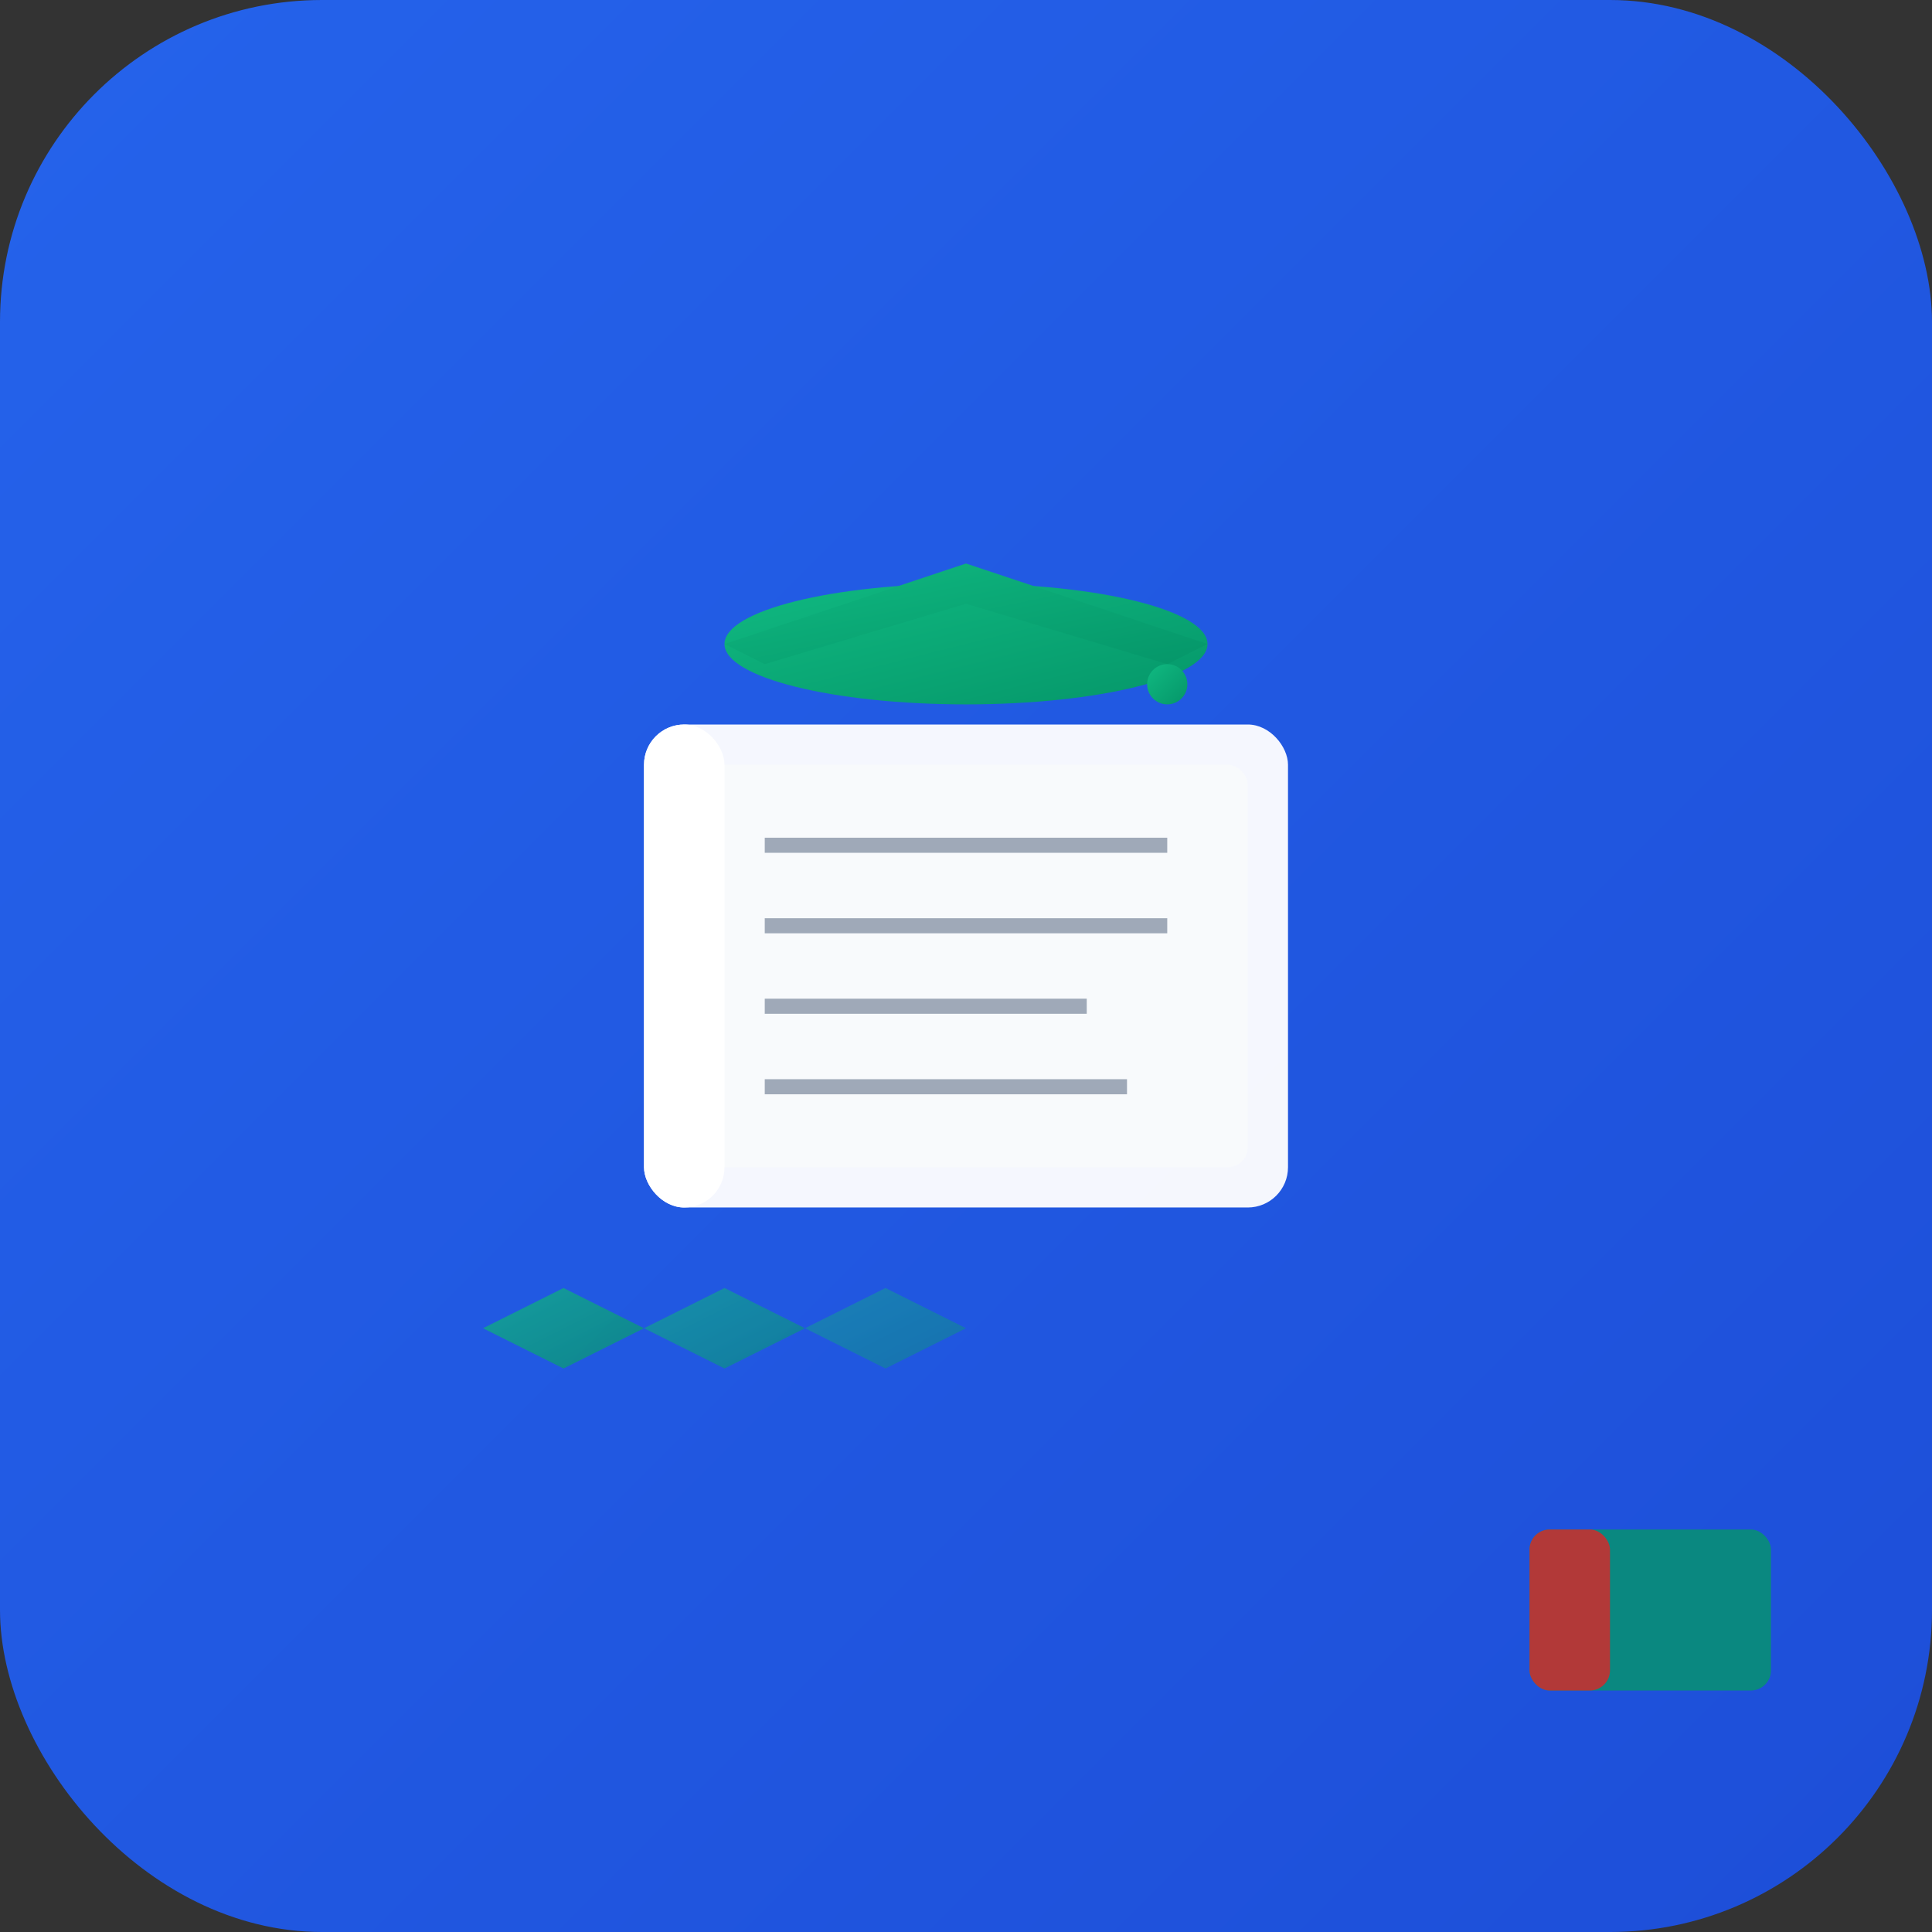 <svg width="192" height="192" viewBox="0 0 192 192" fill="none" xmlns="http://www.w3.org/2000/svg">
  <rect x="0" y="0" width="192" height="192" fill="#333333" stroke="none"/>
  <!-- Background with gradient -->
  <defs>
    <linearGradient id="bgGradient" x1="0%" y1="0%" x2="100%" y2="100%">
      <stop offset="0%" style="stop-color:#2563eb;stop-opacity:1" />
      <stop offset="100%" style="stop-color:#1d4ed8;stop-opacity:1" />
    </linearGradient>
    <linearGradient id="accentGradient" x1="0%" y1="0%" x2="100%" y2="100%">
      <stop offset="0%" style="stop-color:#10b981;stop-opacity:1" />
      <stop offset="100%" style="stop-color:#059669;stop-opacity:1" />
    </linearGradient>
  </defs>
  
  <!-- Rounded background -->
  <rect width="192" height="192" rx="32" fill="url(#bgGradient)"/>
  
  <!-- Education/book icon -->
  <g transform="translate(48, 48)">
    <!-- Book base -->
    <rect x="16" y="24" width="64" height="48" rx="4" fill="white" opacity="0.95"/>
    <rect x="20" y="28" width="56" height="40" rx="2" fill="#f8fafc"/>
    
    <!-- Book spine -->
    <rect x="16" y="24" width="8" height="48" rx="4" fill="white"/>
    
    <!-- Book pages lines -->
    <line x1="28" y1="36" x2="68" y2="36" stroke="#64748b" stroke-width="1.5" opacity="0.6"/>
    <line x1="28" y1="44" x2="68" y2="44" stroke="#64748b" stroke-width="1.5" opacity="0.6"/>
    <line x1="28" y1="52" x2="60" y2="52" stroke="#64748b" stroke-width="1.5" opacity="0.6"/>
    <line x1="28" y1="60" x2="64" y2="60" stroke="#64748b" stroke-width="1.5" opacity="0.6"/>
    
    <!-- Graduation cap -->
    <g transform="translate(48, 8)">
      <ellipse cx="0" cy="8" rx="24" ry="6" fill="url(#accentGradient)"/>
      <polygon points="-24,8 0,0 24,8 20,10 0,4 -20,10" fill="url(#accentGradient)"/>
      <circle cx="20" cy="12" r="2" fill="url(#accentGradient)"/>
      <line x1="20" y1="14" x2="20" y2="20" stroke="url(#accentGradient)" stroke-width="2"/>
    </g>
    
    <!-- Arabic/geometric pattern accent -->
    <g transform="translate(8, 80)" opacity="0.7">
      <polygon points="0,0 8,4 0,8 -8,4" fill="url(#accentGradient)"/>
      <polygon points="16,0 24,4 16,8 8,4" fill="url(#accentGradient)" opacity="0.8"/>
      <polygon points="32,0 40,4 32,8 24,4" fill="url(#accentGradient)" opacity="0.6"/>
    </g>
  </g>
  
  <!-- Small Algerian flag colors accent -->
  <rect x="152" y="152" width="24" height="16" rx="2" fill="#059669" opacity="0.8"/>
  <rect x="152" y="152" width="8" height="16" rx="2" fill="#dc2626" opacity="0.8"/>
</svg>
